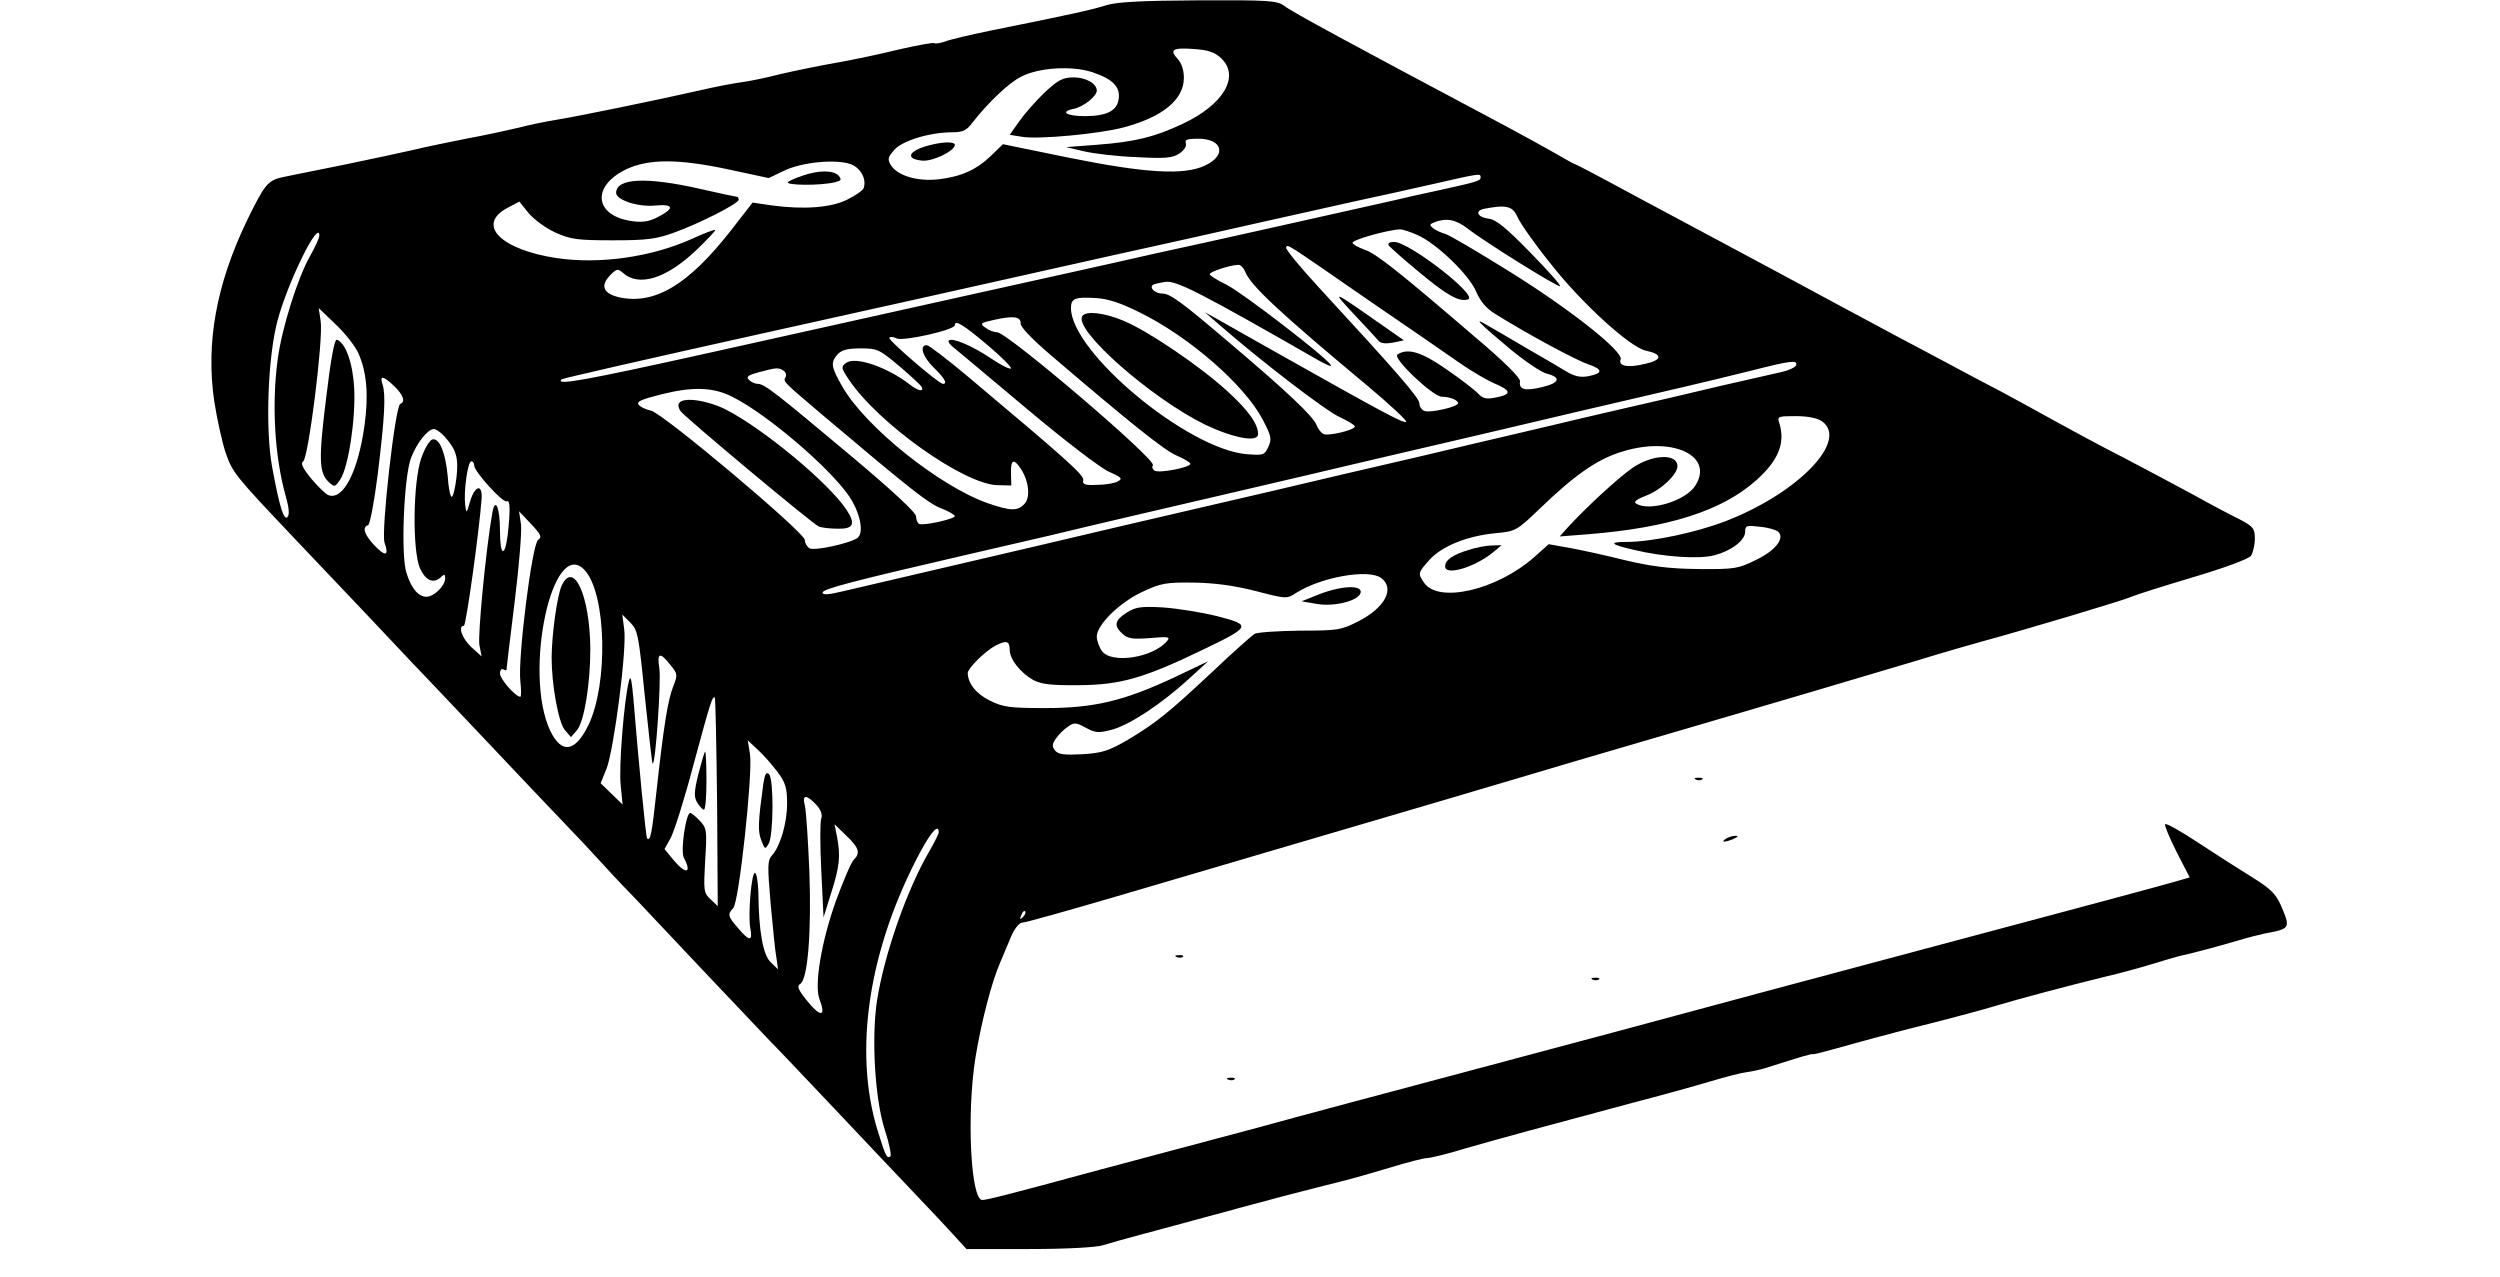 <?xml version="1.0" standalone="no"?>
<!DOCTYPE svg PUBLIC "-//W3C//DTD SVG 20010904//EN"
 "http://www.w3.org/TR/2001/REC-SVG-20010904/DTD/svg10.dtd">
<svg version="1.0" xmlns="http://www.w3.org/2000/svg"
 width="775pt" height="396pt" viewBox="0 0 775 396"
 preserveAspectRatio="xMidYMid meet">

<g transform="translate(0,396) scale(0.1,-0.1)"
fill="#000000" stroke="none">
<path d="M3430 3944 c-43 -14 -116 -30 -360 -79 -63 -13 -127 -28 -141 -34
-15 -5 -29 -7 -32 -5 -3 3 -52 -6 -109 -19 -56 -14 -146 -33 -198 -42 -52 -9
-129 -25 -172 -35 -42 -11 -96 -22 -120 -25 -23 -3 -81 -14 -128 -25 -141 -32
-381 -81 -443 -91 -32 -5 -86 -16 -120 -25 -34 -8 -107 -24 -162 -34 -55 -11
-129 -26 -165 -35 -36 -8 -132 -29 -215 -46 -82 -16 -167 -34 -188 -38 -47
-10 -57 -23 -112 -136 -95 -198 -127 -378 -101 -558 9 -57 25 -130 36 -162 21
-60 29 -70 209 -260 47 -50 156 -164 241 -254 85 -91 173 -183 195 -206 22
-23 103 -109 180 -190 77 -82 177 -187 222 -234 45 -47 94 -99 109 -116 14
-16 65 -71 113 -120 47 -50 151 -160 231 -245 80 -84 163 -172 185 -195 22
-22 112 -117 200 -210 88 -94 199 -210 246 -260 47 -49 104 -110 125 -133 l40
-44 194 0 c116 0 209 5 230 12 19 6 76 22 125 35 50 13 133 36 185 50 52 14
102 27 110 30 8 2 69 18 135 36 66 17 147 38 180 46 33 8 103 28 156 44 52 16
103 29 113 29 10 0 64 13 119 30 107 31 256 71 517 141 85 22 193 52 240 66
46 14 97 27 113 29 16 2 43 8 60 13 116 37 143 45 148 43 4 -1 62 15 130 34
68 19 178 48 244 64 66 17 149 39 185 50 76 23 231 64 345 92 44 10 109 28
145 39 36 11 74 22 85 25 35 7 128 32 185 49 30 9 66 18 80 21 81 15 81 16 51
87 -16 36 -32 52 -90 88 -39 24 -114 72 -167 107 -53 35 -99 61 -102 57 -3 -3
13 -41 35 -85 l41 -80 -52 -15 c-56 -16 -298 -81 -786 -211 -326 -87 -711
-190 -932 -250 -124 -33 -278 -74 -483 -129 -333 -89 -440 -117 -520 -139 -49
-14 -166 -45 -260 -70 -93 -25 -255 -68 -360 -96 -257 -70 -336 -90 -350 -90
-36 0 -49 268 -21 442 18 110 50 233 76 293 9 22 25 59 35 83 11 25 25 42 35
42 9 0 144 38 301 84 156 46 448 132 649 191 201 59 453 133 560 165 107 32
283 84 390 115 107 31 238 70 290 85 52 15 167 49 255 75 88 26 232 69 320 95
88 27 185 55 215 63 122 33 437 127 460 138 14 6 99 33 190 60 97 29 170 56
178 66 6 9 12 33 12 52 0 33 -4 38 -47 61 -27 13 -91 47 -143 76 -52 28 -151
81 -220 117 -69 35 -163 86 -210 112 -47 26 -123 68 -170 93 -47 24 -116 61
-155 82 -38 20 -110 59 -160 85 -49 26 -142 76 -205 110 -111 60 -193 104
-350 188 -41 22 -157 84 -258 138 -101 55 -185 99 -187 99 -3 0 -26 13 -52 28
-27 16 -127 71 -223 122 -414 220 -607 324 -629 342 -22 16 -45 18 -265 17
-178 -1 -253 -5 -286 -15z m355 -164 c60 -56 9 -144 -119 -204 -87 -41 -148
-56 -268 -65 l-93 -7 55 -13 c30 -7 103 -16 162 -18 90 -5 112 -3 134 11 15
10 23 23 20 32 -4 11 5 14 38 14 76 0 90 -51 22 -83 -65 -31 -184 -24 -422 24
l-205 42 -37 -36 c-45 -43 -92 -65 -164 -73 -63 -7 -124 11 -145 42 -12 20
-12 25 9 49 25 29 110 55 182 55 30 0 43 6 59 28 50 64 114 125 152 144 56 29
158 35 222 14 62 -21 86 -45 81 -82 -4 -37 -37 -54 -105 -54 -58 0 -79 14 -33
23 29 6 70 39 70 56 0 22 -34 41 -71 41 -34 0 -48 -7 -91 -47 -28 -27 -63 -67
-79 -90 l-29 -41 38 -6 c49 -9 241 9 315 29 121 32 187 86 187 154 0 23 -7 45
-19 58 -27 29 -16 36 51 31 43 -3 64 -10 83 -28z m-1523 -346 l121 -26 46 22
c56 28 167 38 211 20 30 -13 47 -47 37 -74 -3 -7 -26 -23 -51 -35 -50 -25
-134 -31 -232 -18 l-61 9 -66 -85 c-132 -169 -236 -232 -346 -209 -50 11 -61
35 -31 67 21 22 25 23 40 10 50 -46 136 -19 230 71 33 32 59 59 57 61 -2 2
-34 -10 -71 -27 -126 -57 -287 -80 -421 -60 -173 26 -249 103 -153 155 l38 20
29 -36 c17 -20 54 -47 83 -60 47 -21 67 -24 178 -24 106 0 135 4 190 24 80 29
200 90 200 102 0 5 -3 9 -6 9 -3 0 -55 11 -116 25 -164 37 -258 33 -258 -13 0
-22 69 -45 123 -39 56 5 59 -9 6 -36 -24 -13 -47 -17 -76 -13 -121 15 -132
109 -20 162 70 32 161 32 319 -2z m2328 -23 c0 -12 -8 -14 -130 -41 -52 -11
-114 -25 -138 -31 -121 -27 -641 -144 -737 -164 -60 -14 -191 -43 -290 -65
-99 -22 -243 -54 -320 -71 -176 -39 -238 -53 -782 -174 -383 -85 -473 -101
-452 -81 2 3 270 64 594 136 325 72 721 160 880 196 160 36 340 76 400 89 61
13 191 43 290 65 99 22 234 52 300 67 66 14 174 38 240 53 140 32 145 33 145
21z m114 -123 c7 -18 54 -85 105 -148 96 -122 245 -257 293 -267 53 -11 52
-29 -2 -41 -54 -13 -84 -7 -76 14 9 24 -155 154 -341 270 -98 61 -189 115
-203 119 -14 4 -31 12 -38 18 -11 9 -11 12 5 18 35 14 66 9 102 -19 55 -43
282 -184 287 -179 3 3 -39 50 -93 105 -73 75 -105 101 -127 104 -36 4 -46 25
-14 31 68 13 87 8 102 -25z m-309 -57 c60 -27 160 -124 181 -175 13 -30 31
-52 59 -69 97 -61 253 -145 288 -156 46 -16 47 -28 2 -37 -26 -5 -44 -1 -72
16 -21 13 -76 45 -123 72 -47 28 -101 59 -120 70 -46 28 -26 7 75 -77 44 -36
93 -69 109 -73 47 -12 41 -29 -13 -42 -54 -13 -73 -8 -69 18 2 10 -49 61 -138
136 -241 207 -308 260 -344 272 -19 7 -36 16 -37 21 -3 9 107 40 147 42 8 0
33 -8 55 -18z m-3405 -2 c0 -6 -13 -35 -29 -63 -38 -67 -87 -222 -100 -319
-19 -139 -10 -302 25 -426 10 -35 12 -57 5 -64 -11 -11 -24 29 -47 153 -22
117 -14 342 16 455 32 121 130 319 130 264z m3250 -198 c124 -85 254 -174 289
-199 35 -24 84 -53 109 -63 49 -21 47 -33 -5 -42 -25 -5 -37 -2 -51 13 -10 11
-54 45 -98 75 -77 54 -120 67 -152 46 -17 -10 110 -131 138 -131 24 0 50 -10
50 -20 0 -11 -86 -31 -104 -24 -9 3 -16 14 -16 24 0 16 -70 97 -308 355 -61
66 -108 123 -105 128 6 10 -9 19 253 -162z m-380 87 c16 -42 102 -123 378
-353 72 -60 127 -112 121 -113 -10 -4 -75 31 -384 205 -88 50 -178 100 -200
113 l-40 22 44 -38 c122 -107 331 -268 374 -287 26 -12 47 -25 47 -29 0 -11
-80 -30 -96 -24 -8 3 -18 16 -23 29 -11 27 -91 103 -261 247 -163 139 -193
160 -218 160 -20 0 -39 17 -29 26 2 3 20 7 39 10 33 6 109 -33 477 -244 25
-14 41 -20 37 -14 -16 26 -274 224 -323 249 -29 14 -53 29 -53 33 0 7 58 27
88 29 7 1 17 -9 22 -21z m-328 -126 c155 -76 327 -226 383 -334 26 -50 28 -59
17 -83 -12 -26 -16 -27 -67 -23 -183 15 -545 316 -545 453 0 30 13 35 77 31
37 -2 77 -15 135 -44z m-2421 -127 c26 -59 32 -129 19 -224 -20 -143 -66 -233
-112 -216 -8 3 -32 26 -53 51 -27 33 -34 48 -25 54 16 10 63 381 54 435 l-6
40 52 -50 c29 -27 61 -68 71 -90z m2053 92 c-1 -10 34 -47 90 -95 248 -212
354 -297 393 -314 24 -10 43 -22 43 -26 0 -11 -97 -30 -111 -21 -6 4 -9 11 -5
17 11 17 -452 412 -483 412 -10 0 -26 6 -36 14 -18 13 -16 15 25 24 61 14 85
11 84 -11z m-100 -69 c41 -35 72 -66 70 -70 -3 -4 -31 10 -62 31 -58 39 -121
66 -131 55 -3 -3 4 -13 16 -22 11 -9 114 -95 227 -190 114 -96 228 -183 253
-194 39 -17 44 -22 29 -30 -10 -6 -39 -11 -64 -11 -39 -2 -47 1 -44 15 2 16
-52 64 -358 321 -63 53 -121 97 -127 97 -24 0 -13 -36 22 -70 34 -33 43 -50
28 -50 -14 1 -172 137 -166 143 3 4 13 3 22 -2 20 -10 181 26 181 41 0 18 27
1 104 -64z m-275 -64 c36 -31 68 -60 69 -65 6 -15 -14 -10 -39 10 -69 53 -167
87 -196 66 -16 -12 -16 -15 8 -51 90 -136 358 -326 461 -328 l43 -1 -1 38 c-1
43 9 47 31 13 25 -38 30 -90 10 -109 -21 -22 -43 -21 -113 3 -150 53 -380 237
-451 362 -35 61 -37 74 -14 100 12 13 31 18 71 18 52 0 58 -3 121 -56z m2779
4 c-3 -7 -22 -16 -44 -21 -21 -5 -106 -24 -189 -43 -82 -20 -217 -51 -300 -70
-82 -19 -186 -43 -230 -54 -44 -10 -147 -35 -230 -54 -82 -20 -267 -63 -410
-96 -143 -34 -327 -77 -410 -96 -82 -19 -206 -48 -275 -64 -139 -33 -391 -92
-640 -150 -91 -21 -193 -45 -227 -53 -46 -11 -63 -12 -63 -4 0 11 91 35 450
118 74 17 189 44 255 59 66 16 188 45 270 64 188 44 435 101 540 126 44 11
159 37 255 60 96 22 231 54 300 70 126 30 382 90 585 137 61 14 160 38 220 53
126 32 148 35 143 18z m-3139 -17 c7 -5 10 -14 6 -21 -8 -13 -7 -13 119 -120
277 -234 325 -271 364 -286 23 -9 42 -20 42 -24 0 -9 -100 -31 -111 -24 -5 3
-9 13 -9 23 0 12 -76 82 -201 187 -234 196 -268 223 -289 224 -9 0 -21 5 -28
12 -10 10 -3 15 30 24 56 15 61 15 77 5z m-1207 -48 c28 -27 36 -49 19 -55
-16 -5 -60 -397 -49 -430 15 -42 3 -45 -32 -8 -31 33 -38 56 -19 62 6 2 19 72
30 158 22 180 25 246 15 278 -10 29 2 28 36 -5z m1050 -34 c107 -54 299 -218
360 -307 34 -50 47 -112 27 -129 -22 -17 -132 -41 -149 -33 -8 5 -15 16 -15
26 0 23 -441 394 -477 401 -15 3 -32 11 -38 18 -8 10 8 17 72 33 97 24 160 22
220 -9z m3376 -75 c84 -59 -73 -222 -297 -309 -93 -36 -231 -65 -309 -65 -57
0 -50 -8 25 -25 92 -22 203 -29 249 -16 52 14 94 46 94 73 0 19 5 20 46 15 25
-2 51 -10 57 -16 20 -20 -9 -58 -70 -87 -55 -27 -65 -29 -178 -28 -92 1 -146
8 -230 28 -60 15 -138 32 -172 38 l-62 11 -46 -41 c-115 -101 -295 -143 -340
-79 -20 29 -20 31 16 71 37 42 117 75 205 83 62 6 65 7 136 75 113 109 182
156 260 179 155 47 283 -15 223 -107 -30 -47 -143 -81 -183 -55 -9 5 1 13 32
25 45 17 96 65 96 91 0 40 -78 37 -140 -6 -46 -32 -145 -124 -200 -184 l-25
-28 90 7 c247 20 412 72 518 166 70 62 92 116 73 178 -7 21 -5 22 51 22 37 0
67 -6 81 -16z m-4271 -46 c38 -42 45 -67 38 -129 -4 -32 -10 -59 -15 -59 -4 0
-10 28 -12 63 -7 73 -25 119 -47 115 -9 -2 -24 -27 -35 -58 -26 -75 -28 -287
-4 -342 18 -39 43 -49 66 -26 9 9 12 8 12 -5 0 -23 -35 -57 -58 -57 -25 0 -47
26 -62 74 -18 55 -8 296 14 356 18 47 52 90 71 90 6 0 21 -10 32 -22z m93 -91
c0 -19 90 -118 101 -111 11 6 11 -30 3 -103 -9 -73 -24 -67 -24 10 0 74 -15
109 -24 56 -20 -113 -45 -377 -40 -408 l7 -36 -32 29 c-29 27 -42 66 -23 66 7
0 48 298 55 394 3 46 -20 42 -35 -6 -12 -41 -12 -42 -16 -13 -5 42 8 135 19
135 5 0 9 -6 9 -13z m198 -231 c-19 -14 -63 -367 -55 -437 3 -27 3 -49 0 -49
-15 0 -63 55 -63 72 0 11 5 16 10 13 6 -3 10 -4 10 -2 0 2 11 96 25 208 14
112 23 222 20 244 l-6 40 37 -39 c31 -33 35 -41 22 -50z m145 -94 c67 -74 73
-352 11 -480 -41 -84 -83 -90 -118 -18 -85 179 7 608 107 498z m2469 -24 c43
-33 11 -92 -71 -134 -53 -27 -63 -29 -181 -29 -69 -1 -132 -5 -141 -10 -9 -6
-68 -58 -130 -117 -138 -129 -174 -158 -262 -211 -59 -34 -78 -41 -140 -45
-58 -3 -75 -1 -86 11 -10 13 -10 20 2 37 8 12 25 29 37 37 20 14 25 14 56 -3
30 -16 39 -17 81 -6 55 15 151 78 238 157 l60 55 -105 -50 c-156 -73 -248 -95
-400 -95 -110 0 -131 3 -171 23 -42 20 -69 54 -69 86 0 14 55 69 87 85 33 17
43 14 43 -13 0 -30 33 -71 73 -94 25 -13 55 -17 142 -16 128 1 199 21 380 108
154 74 156 78 48 106 -49 12 -124 24 -168 27 -69 4 -85 1 -112 -16 -38 -24
-41 -41 -13 -66 16 -15 31 -17 85 -13 57 5 64 4 53 -9 -43 -52 -173 -72 -202
-31 -9 12 -16 33 -16 45 0 36 72 107 143 139 55 26 72 29 157 28 65 -1 125 -9
192 -26 96 -25 97 -25 126 -6 79 50 226 75 264 46z m-2283 -367 c12 -112 22
-206 24 -208 9 -8 27 256 21 295 -8 49 2 52 34 11 23 -28 23 -31 9 -67 -17
-42 -30 -126 -52 -326 -14 -131 -19 -155 -29 -145 -4 4 -27 244 -43 439 -5 53
-8 68 -13 50 -15 -56 -32 -266 -26 -323 l6 -61 -34 33 -34 33 19 47 c23 63 63
372 54 431 l-6 45 25 -25 c23 -23 26 -38 45 -229z m224 -329 l2 -321 -22 21
c-22 20 -22 27 -17 120 6 94 5 101 -17 124 -12 13 -26 24 -29 24 -14 0 -31
-119 -20 -139 26 -49 6 -53 -33 -6 l-27 33 19 34 c10 18 43 121 71 228 53 196
59 215 66 207 2 -2 5 -148 7 -325z m188 94 c24 -32 29 -49 29 -96 0 -62 -21
-133 -47 -162 -14 -15 -14 -32 -4 -150 7 -73 14 -149 18 -168 l5 -35 -23 22
c-24 24 -37 97 -38 215 -1 31 -5 59 -10 62 -11 7 -23 -130 -15 -172 8 -41 -3
-41 -38 1 -32 36 -33 43 -15 62 18 17 61 419 52 477 l-7 43 32 -30 c18 -16 45
-48 61 -69z m119 -100 c15 -17 20 -31 16 -43 -4 -10 -4 -83 0 -163 l7 -144 23
74 c27 83 30 117 19 175 l-8 40 36 -35 c40 -38 45 -54 24 -75 -8 -7 -32 -64
-55 -126 -45 -125 -68 -261 -52 -305 22 -58 4 -59 -41 -3 -26 33 -29 43 -18
49 23 15 35 159 28 350 -4 96 -10 187 -14 203 -9 34 4 35 35 3z m380 -86 c0
-5 -13 -31 -28 -57 -70 -119 -140 -319 -163 -463 -18 -116 -7 -307 24 -403 14
-42 21 -79 17 -82 -11 -7 -14 -1 -39 79 -77 249 -28 567 134 869 33 60 55 84
55 57z m261 -263 c-10 -9 -11 -8 -5 6 3 10 9 15 12 12 3 -3 0 -11 -7 -18z"/>
<path d="M2895 3513 c-75 -16 -96 -45 -36 -51 32 -3 101 30 101 49 0 9 -29 10
-65 2z"/>
<path d="M2487 3415 c-21 -7 -41 -16 -44 -19 -12 -11 101 -12 145 -1 20 5 22
8 12 20 -15 18 -63 18 -113 0z"/>
<path d="M4305 3199 c4 -5 47 -44 96 -84 85 -71 123 -92 150 -83 33 11 -183
178 -229 178 -14 0 -21 -4 -17 -11z"/>
<path d="M4199 2984 c36 -38 69 -74 75 -81 7 -8 23 -9 45 -5 l33 7 -93 65
c-130 91 -132 91 -60 14z"/>
<path d="M3355 2980 c-27 -43 214 -255 382 -337 89 -42 163 -55 163 -29 0 32
-30 74 -96 134 -83 76 -246 187 -322 218 -59 25 -117 31 -127 14z"/>
<path d="M1011 2726 c-24 -192 -22 -233 9 -261 17 -16 19 -15 35 9 25 37 48
189 43 282 -4 79 -27 142 -54 151 -7 2 -19 -63 -33 -181z"/>
<path d="M2105 2710 c-4 -6 -1 -17 5 -25 21 -25 410 -350 428 -357 9 -4 36 -7
60 -7 48 -1 55 15 26 59 -56 84 -259 252 -375 311 -59 29 -132 39 -144 19z"/>
<path d="M4552 2255 c-49 -15 -72 -31 -72 -51 0 -30 92 -3 150 45 l25 21 -30
-1 c-16 0 -49 -6 -73 -14z"/>
<path d="M1741 2144 c-14 -32 -30 -147 -31 -221 0 -86 21 -202 41 -226 l19
-22 19 22 c22 27 41 142 41 251 -1 165 -52 277 -89 196z"/>
<path d="M4090 2118 l-55 -22 46 -8 c56 -10 132 10 137 35 5 24 -58 22 -128
-5z"/>
<path d="M2165 1561 c-14 -58 -14 -72 -3 -90 7 -11 16 -21 20 -21 5 0 8 41 8
90 0 50 -2 90 -4 90 -2 0 -11 -31 -21 -69z"/>
<path d="M2366 1528 c-16 -117 -17 -145 -6 -173 11 -29 12 -29 23 -10 15 26
16 200 1 215 -9 9 -13 0 -18 -32z"/>
<path d="M5258 1543 c7 -3 16 -2 19 1 4 3 -2 6 -13 5 -11 0 -14 -3 -6 -6z"/>
<path d="M5350 1360 c-18 -12 -2 -12 25 0 13 6 15 9 5 9 -8 0 -22 -4 -30 -9z"/>
<path d="M3648 993 c7 -3 16 -2 19 1 4 3 -2 6 -13 5 -11 0 -14 -3 -6 -6z"/>
<path d="M4938 923 c7 -3 16 -2 19 1 4 3 -2 6 -13 5 -11 0 -14 -3 -6 -6z"/>
<path d="M3808 613 c7 -3 16 -2 19 1 4 3 -2 6 -13 5 -11 0 -14 -3 -6 -6z"/>
</g>
</svg>
